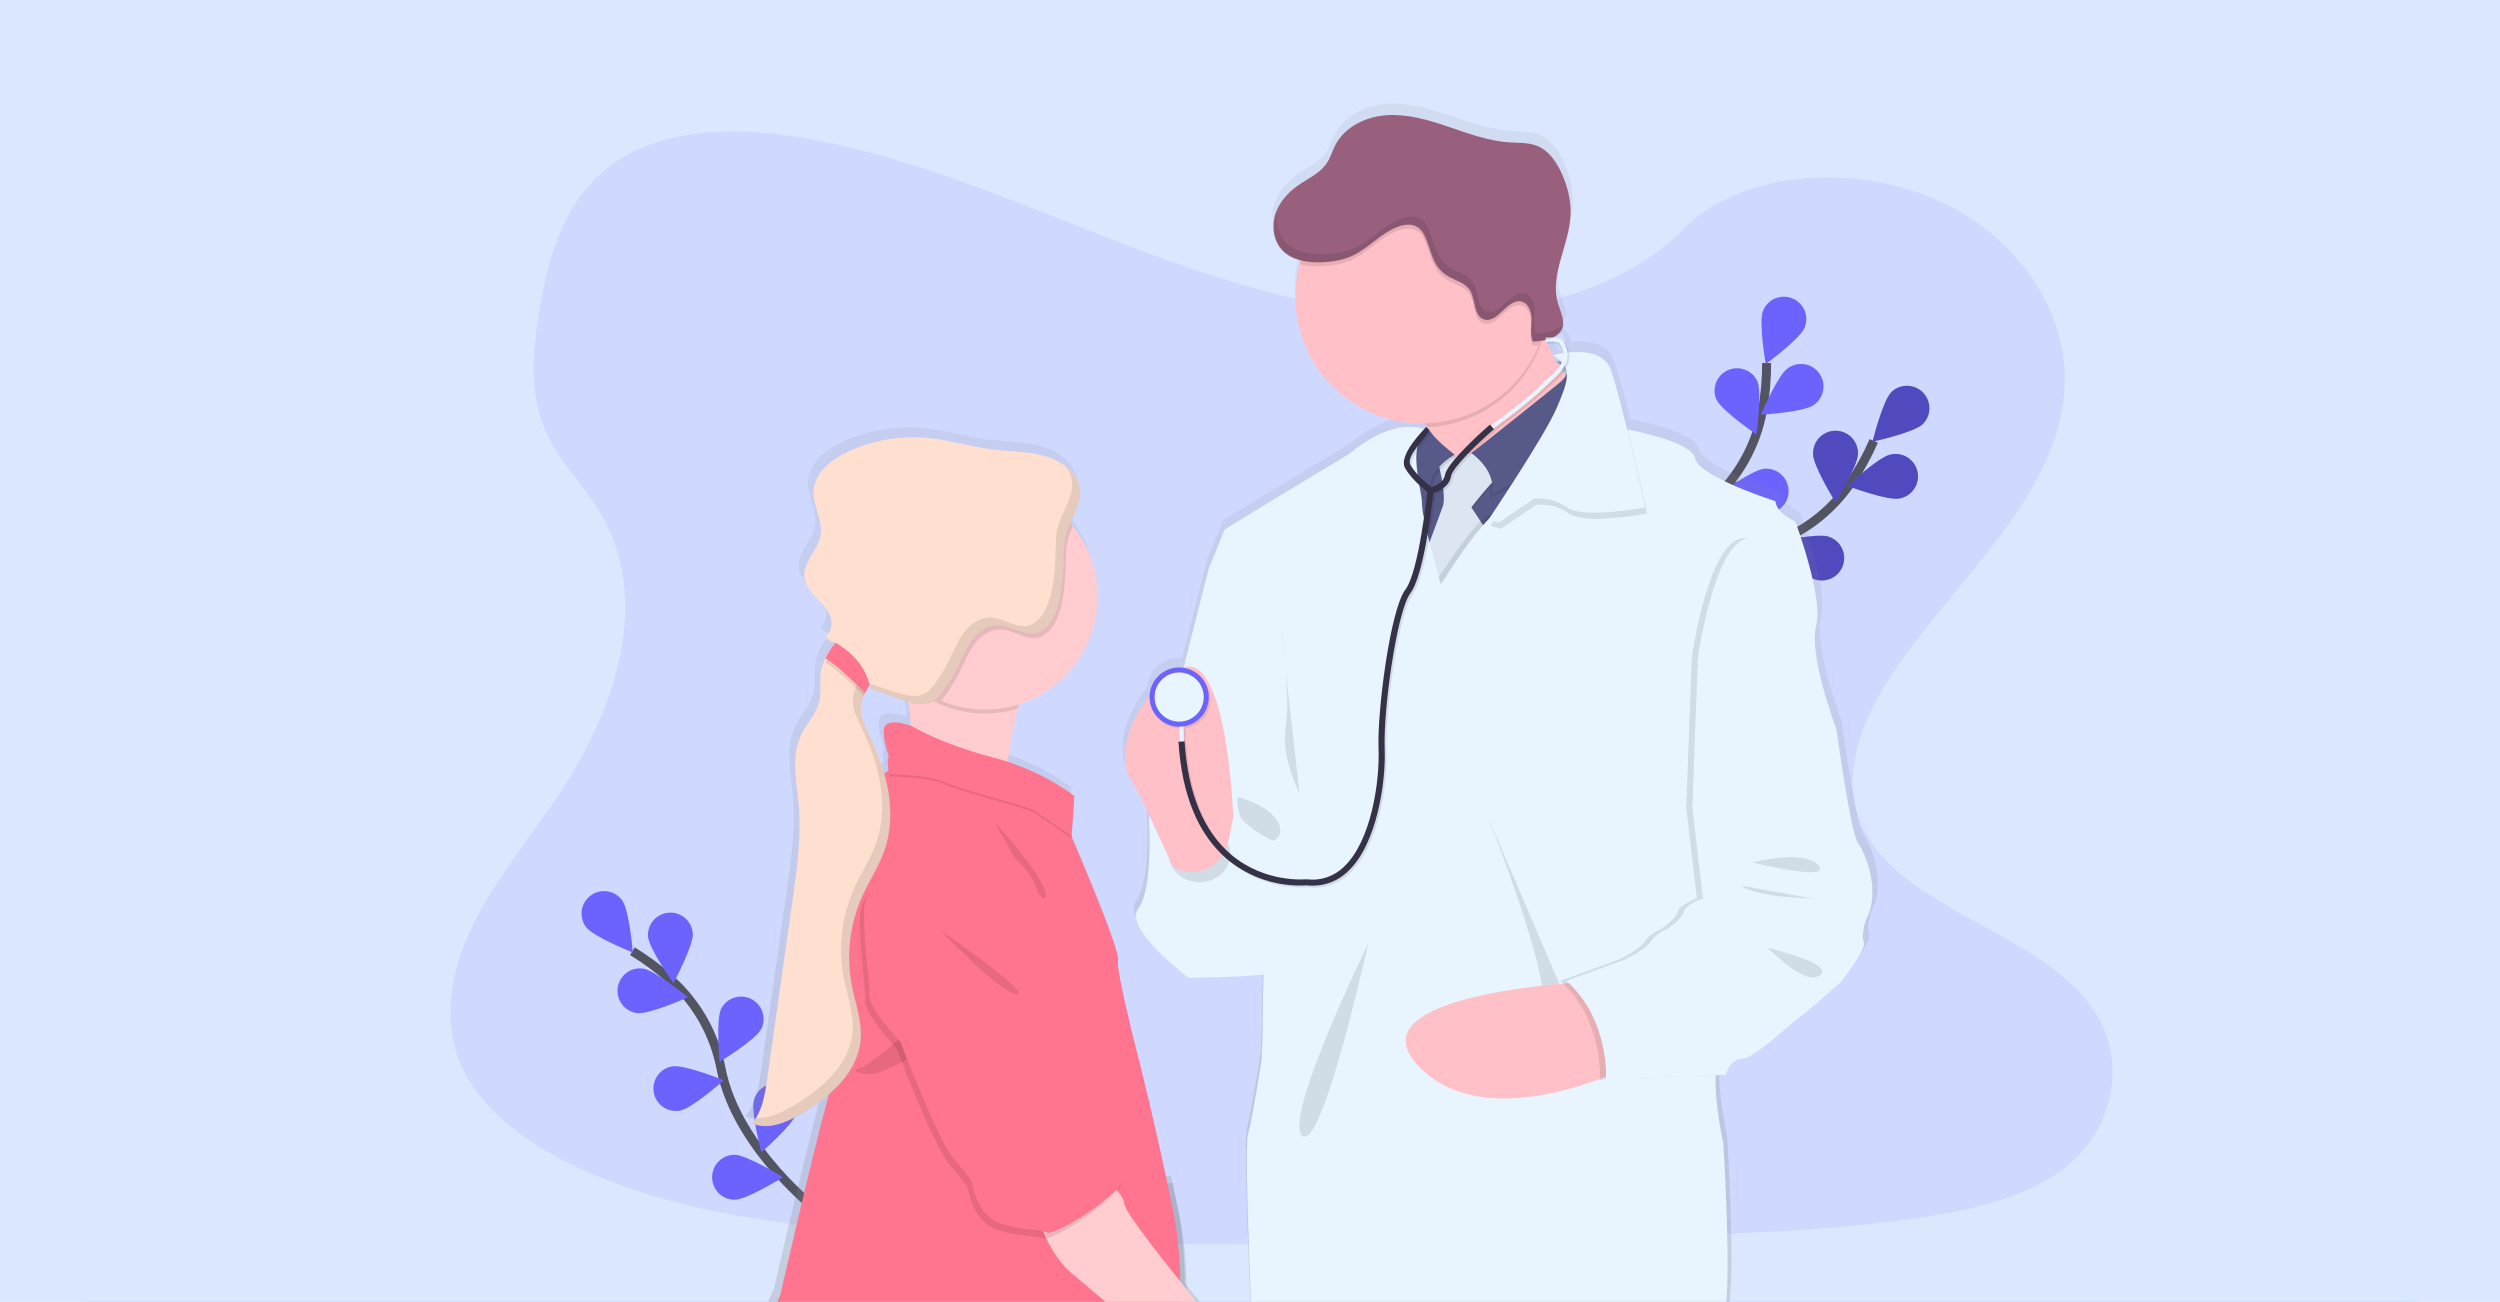 <svg width="555" height="289" viewBox="0 0 555 289" fill="none" xmlns="http://www.w3.org/2000/svg">
<g clip-path="url(#clip0_5_100)">
<path d="M535 0H20C8.954 0 0 8.954 0 20V269C0 280.046 8.954 289 20 289H535C546.046 289 555 280.046 555 269V20C555 8.954 546.046 0 535 0Z" fill="#98BDFF"/>
<path d="M555 0H0V289H555V0Z" fill="#DAE7FF"/>
<g clip-path="url(#clip1_5_100)">
<path opacity="0.1" d="M314.395 69.911C290.739 69.089 268.191 61.449 246.692 53.091C225.194 44.734 203.885 35.473 180.783 31.044C165.93 28.193 148.943 27.792 136.977 35.758C125.46 43.422 121.74 56.653 119.739 68.929C118.234 78.166 117.361 87.886 121.475 96.536C124.339 102.538 129.421 107.585 132.938 113.335C145.168 133.343 136.522 158.017 123.265 177.569C117.048 186.746 109.835 195.477 105.038 205.234C100.241 214.992 98.019 226.17 102.218 236.121C106.38 245.977 116.294 253.393 127.036 258.603C148.854 269.176 174.562 272.201 199.632 273.934C255.125 277.73 310.916 276.085 366.555 274.44C387.147 273.829 407.83 273.213 428.085 270.022C439.334 268.251 450.95 265.444 459.117 258.667C469.482 250.062 472.054 235.495 465.107 224.705C453.454 206.611 421.236 202.114 413.089 182.694C408.608 172.006 413.212 160.097 419.728 150.183C433.701 128.918 457.13 110.26 458.363 85.949C459.212 69.252 447.95 52.534 430.535 44.632C412.284 36.343 386.974 37.39 373.51 51.09C359.645 65.204 335.279 70.635 314.395 69.911Z" fill="#6C63FF"/>
<path d="M182.302 269.414C182.302 269.414 163.616 255.282 160.086 237.307C158.655 229.757 154.815 222.876 149.143 217.694C146.43 215.256 143.499 213.072 140.388 211.168" stroke="#535461" stroke-width="2" stroke-miterlimit="10"/>
<path d="M138.102 199.844C139.739 202.06 140.48 211.45 140.48 211.45C140.48 211.45 131.725 208.001 130.084 205.788C129.296 204.724 128.963 203.391 129.157 202.082C129.352 200.772 130.059 199.594 131.122 198.806C132.185 198.017 133.518 197.684 134.827 197.879C136.136 198.073 137.314 198.78 138.102 199.844Z" fill="#6C63FF"/>
<path d="M153.804 207.212C153.974 209.962 149.5 218.247 149.5 218.247C149.5 218.247 144.02 210.587 143.847 207.838C143.781 206.527 144.234 205.243 145.108 204.264C145.981 203.285 147.206 202.69 148.515 202.608C149.824 202.525 151.114 202.962 152.103 203.824C153.092 204.686 153.702 205.903 153.801 207.212H153.804Z" fill="#6C63FF"/>
<path d="M169.025 228.392C167.788 230.853 159.74 235.747 159.74 235.747C159.74 235.747 158.88 226.367 160.117 223.906C160.725 222.749 161.764 221.877 163.009 221.478C164.254 221.08 165.605 221.185 166.773 221.773C167.94 222.361 168.83 223.384 169.252 224.622C169.673 225.86 169.591 227.214 169.025 228.392Z" fill="#6C63FF"/>
<path d="M176.937 247.003C176.132 249.637 169.028 255.819 169.028 255.819C169.028 255.819 166.592 246.721 167.397 244.084C167.784 242.818 168.658 241.758 169.826 241.137C170.994 240.516 172.361 240.385 173.626 240.772C174.891 241.159 175.951 242.033 176.572 243.202C177.193 244.37 177.324 245.738 176.937 247.003Z" fill="#6C63FF"/>
<path d="M141.4 224.909C144.118 225.276 152.71 221.395 152.71 221.395C152.71 221.395 145.46 215.386 142.729 215.019C141.418 214.843 140.091 215.195 139.039 215.997C137.987 216.8 137.298 217.988 137.121 219.299C136.945 220.611 137.297 221.939 138.1 222.991C138.902 224.043 140.089 224.733 141.4 224.909Z" fill="#6C63FF"/>
<path d="M150.93 246.561C153.648 246.096 160.671 239.825 160.671 239.825C160.671 239.825 151.953 236.264 149.238 236.729C148.588 236.836 147.966 237.07 147.407 237.419C146.848 237.767 146.364 238.223 145.982 238.76C145.6 239.296 145.328 239.903 145.182 240.546C145.036 241.188 145.018 241.853 145.131 242.502C145.243 243.152 145.482 243.772 145.836 244.328C146.189 244.884 146.648 245.365 147.188 245.742C147.728 246.12 148.337 246.386 148.981 246.527C149.624 246.668 150.289 246.679 150.937 246.561H150.93Z" fill="#6C63FF"/>
<path d="M163.076 266.338C165.831 266.338 173.815 261.345 173.815 261.345C173.815 261.345 165.828 256.36 163.072 256.36C161.75 256.36 160.481 256.885 159.546 257.821C158.611 258.757 158.085 260.026 158.085 261.349C158.085 262.672 158.611 263.941 159.546 264.877C160.481 265.812 161.75 266.338 163.072 266.338H163.076Z" fill="#6C63FF"/>
<path d="M363.824 147.189C363.824 147.189 375.341 126.78 392.702 120.901C399.991 118.479 406.3 113.758 410.68 107.446C412.735 104.428 414.508 101.228 415.977 97.885" stroke="#535461" stroke-width="2" stroke-miterlimit="10"/>
<path d="M426.876 94.147C424.899 96.064 415.695 98.048 415.695 98.048C415.695 98.048 417.954 88.906 419.932 86.986C420.886 86.092 422.153 85.609 423.46 85.64C424.767 85.672 426.01 86.215 426.92 87.154C427.83 88.093 428.336 89.352 428.328 90.659C428.319 91.967 427.798 93.22 426.876 94.147Z" fill="#6C63FF"/>
<path d="M421.671 110.674C418.953 111.211 410.164 107.874 410.164 107.874C410.164 107.874 417.027 101.416 419.728 100.89C420.376 100.746 421.047 100.733 421.701 100.852C422.354 100.971 422.977 101.219 423.534 101.582C424.09 101.945 424.568 102.416 424.94 102.966C425.312 103.517 425.571 104.136 425.7 104.788C425.829 105.44 425.827 106.111 425.694 106.762C425.561 107.413 425.299 108.031 424.923 108.579C424.548 109.127 424.067 109.595 423.509 109.955C422.95 110.315 422.325 110.559 421.671 110.674Z" fill="#6C63FF"/>
<path d="M402.727 128.578C400.125 127.678 394.21 120.35 394.21 120.35C394.21 120.35 403.383 118.25 405.992 119.15C406.619 119.358 407.198 119.689 407.696 120.123C408.195 120.557 408.602 121.085 408.894 121.678C409.186 122.27 409.358 122.915 409.399 123.574C409.441 124.234 409.351 124.895 409.134 125.519C408.918 126.143 408.58 126.719 408.14 127.211C407.7 127.704 407.166 128.104 406.57 128.388C405.974 128.673 405.327 128.836 404.668 128.869C404.008 128.902 403.348 128.803 402.727 128.578Z" fill="#6C63FF"/>
<path d="M385.319 138.896C382.601 138.448 375.548 132.211 375.548 132.211C375.548 132.211 384.242 128.588 386.957 129.037C388.263 129.252 389.431 129.977 390.203 131.054C390.975 132.13 391.287 133.469 391.073 134.776C390.858 136.083 390.133 137.251 389.057 138.023C387.981 138.795 386.643 139.108 385.336 138.893L385.319 138.896Z" fill="#6C63FF"/>
<path d="M402.489 100.727C402.486 103.483 407.484 111.48 407.484 111.48C407.484 111.48 412.474 103.493 412.474 100.74C412.492 100.074 412.376 99.412 412.133 98.791C411.89 98.171 411.526 97.606 411.061 97.128C410.596 96.651 410.041 96.272 409.427 96.013C408.814 95.754 408.155 95.621 407.489 95.621C406.823 95.621 406.164 95.754 405.55 96.013C404.937 96.272 404.381 96.651 403.916 97.128C403.452 97.606 403.087 98.171 402.845 98.791C402.602 99.412 402.486 100.074 402.503 100.74L402.489 100.727Z" fill="#6C63FF"/>
<path d="M382.299 113.05C383.121 115.68 390.269 121.815 390.269 121.815C390.269 121.815 392.647 112.7 391.818 110.069C391.388 108.851 390.502 107.846 389.347 107.268C388.192 106.689 386.857 106.582 385.624 106.968C384.391 107.355 383.357 108.204 382.738 109.339C382.118 110.473 381.964 111.804 382.306 113.05H382.299Z" fill="#6C63FF"/>
<path d="M364.337 127.722C364.704 130.441 370.71 137.703 370.71 137.703C370.71 137.703 374.587 129.122 374.22 126.393C374.147 125.732 373.943 125.092 373.619 124.511C373.295 123.929 372.859 123.419 372.335 123.009C371.811 122.599 371.211 122.298 370.569 122.124C369.927 121.95 369.257 121.906 368.598 121.994C367.939 122.083 367.304 122.302 366.731 122.64C366.158 122.978 365.659 123.427 365.262 123.96C364.864 124.494 364.578 125.102 364.419 125.748C364.261 126.394 364.232 127.065 364.337 127.722Z" fill="#6C63FF"/>
<path opacity="0.25" d="M426.876 94.147C424.899 96.064 415.695 98.048 415.695 98.048C415.695 98.048 417.954 88.906 419.932 86.986C420.886 86.092 422.153 85.609 423.46 85.64C424.767 85.672 426.01 86.215 426.92 87.154C427.83 88.093 428.336 89.352 428.328 90.659C428.319 91.967 427.798 93.22 426.876 94.147Z" fill="black"/>
<path opacity="0.25" d="M421.671 110.674C418.953 111.211 410.164 107.874 410.164 107.874C410.164 107.874 417.027 101.416 419.728 100.89C420.376 100.746 421.047 100.733 421.701 100.852C422.354 100.971 422.977 101.219 423.534 101.582C424.09 101.945 424.568 102.416 424.94 102.966C425.312 103.517 425.571 104.136 425.7 104.788C425.829 105.44 425.827 106.111 425.694 106.762C425.561 107.413 425.299 108.031 424.923 108.579C424.548 109.127 424.067 109.595 423.509 109.955C422.95 110.315 422.325 110.559 421.671 110.674Z" fill="black"/>
<path opacity="0.25" d="M402.727 128.578C400.125 127.678 394.21 120.35 394.21 120.35C394.21 120.35 403.383 118.25 405.992 119.15C406.619 119.358 407.198 119.689 407.696 120.123C408.195 120.557 408.602 121.085 408.894 121.678C409.186 122.27 409.358 122.915 409.399 123.574C409.441 124.234 409.351 124.895 409.134 125.519C408.918 126.143 408.58 126.719 408.14 127.211C407.7 127.704 407.166 128.104 406.57 128.388C405.974 128.673 405.327 128.836 404.668 128.869C404.008 128.902 403.348 128.803 402.727 128.578Z" fill="black"/>
<path opacity="0.25" d="M385.319 138.896C382.601 138.448 375.548 132.211 375.548 132.211C375.548 132.211 384.242 128.588 386.957 129.037C388.263 129.252 389.431 129.977 390.203 131.054C390.975 132.13 391.287 133.469 391.073 134.776C390.858 136.083 390.133 137.251 389.057 138.023C387.981 138.795 386.643 139.108 385.336 138.893L385.319 138.896Z" fill="black"/>
<path opacity="0.25" d="M402.489 100.727C402.486 103.483 407.484 111.48 407.484 111.48C407.484 111.48 412.474 103.493 412.474 100.74C412.492 100.074 412.376 99.412 412.133 98.791C411.89 98.171 411.526 97.606 411.061 97.128C410.596 96.651 410.041 96.272 409.427 96.013C408.814 95.754 408.155 95.621 407.489 95.621C406.823 95.621 406.164 95.754 405.55 96.013C404.937 96.272 404.381 96.651 403.916 97.128C403.452 97.606 403.087 98.171 402.845 98.791C402.602 99.412 402.486 100.074 402.503 100.74L402.489 100.727Z" fill="black"/>
<path opacity="0.25" d="M382.299 113.05C383.121 115.68 390.269 121.815 390.269 121.815C390.269 121.815 392.647 112.7 391.818 110.069C391.388 108.851 390.502 107.846 389.347 107.268C388.192 106.689 386.857 106.582 385.624 106.968C384.391 107.355 383.357 108.204 382.738 109.339C382.118 110.473 381.964 111.804 382.306 113.05H382.299Z" fill="black"/>
<path opacity="0.25" d="M364.337 127.722C364.704 130.441 370.71 137.703 370.71 137.703C370.71 137.703 374.587 129.122 374.22 126.393C374.147 125.732 373.943 125.092 373.619 124.511C373.295 123.929 372.859 123.419 372.335 123.009C371.811 122.599 371.211 122.298 370.569 122.124C369.927 121.95 369.257 121.906 368.598 121.994C367.939 122.083 367.304 122.302 366.731 122.64C366.158 122.978 365.659 123.427 365.262 123.96C364.864 124.494 364.578 125.102 364.419 125.748C364.261 126.394 364.232 127.065 364.337 127.722Z" fill="black"/>
<path d="M364.486 146.785C364.486 146.785 366.749 123.456 380.223 111.051C385.906 105.882 389.761 99.008 391.21 91.462C391.87 87.874 392.198 84.234 392.192 80.586" stroke="#535461" stroke-width="2" stroke-miterlimit="10"/>
<path d="M400.638 72.715C399.619 75.271 391.995 80.817 391.995 80.817C391.995 80.817 390.357 71.543 391.387 68.987C391.882 67.76 392.845 66.779 394.063 66.262C395.281 65.745 396.654 65.733 397.881 66.229C399.108 66.725 400.087 67.688 400.604 68.906C401.121 70.124 401.133 71.498 400.638 72.725V72.715Z" fill="#6C63FF"/>
<path d="M402.578 89.953C400.325 91.537 390.925 92.057 390.925 92.057C390.925 92.057 394.587 83.376 396.84 81.793C397.374 81.393 397.983 81.104 398.63 80.944C399.278 80.784 399.951 80.755 400.61 80.86C401.269 80.965 401.901 81.2 402.467 81.554C403.033 81.907 403.523 82.37 403.907 82.916C404.291 83.462 404.561 84.079 404.702 84.731C404.844 85.384 404.852 86.058 404.729 86.714C404.605 87.37 404.35 87.994 403.981 88.55C403.612 89.106 403.134 89.582 402.578 89.95V89.953Z" fill="#6C63FF"/>
<path d="M392.501 114.008C389.756 114.239 381.378 109.93 381.378 109.93C381.378 109.93 388.92 104.288 391.665 104.057C392.984 103.946 394.292 104.364 395.302 105.218C396.313 106.072 396.943 107.293 397.054 108.611C397.164 109.93 396.747 111.239 395.893 112.25C395.04 113.26 393.819 113.891 392.501 114.002V114.008Z" fill="#6C63FF"/>
<path d="M380.777 130.488C378.11 131.168 369.127 128.357 369.127 128.357C369.127 128.357 375.606 121.523 378.273 120.829C379.553 120.497 380.913 120.687 382.053 121.358C383.193 122.029 384.02 123.126 384.352 124.406C384.684 125.687 384.494 127.048 383.824 128.188C383.153 129.329 382.057 130.156 380.777 130.488Z" fill="#6C63FF"/>
<path d="M381.015 88.634C382.129 91.153 389.923 96.451 389.923 96.451C389.923 96.451 391.248 87.125 390.133 84.607C389.578 83.429 388.584 82.514 387.364 82.059C386.144 81.604 384.794 81.645 383.603 82.172C382.413 82.699 381.475 83.671 380.992 84.881C380.508 86.09 380.516 87.441 381.015 88.644V88.634Z" fill="#6C63FF"/>
<path d="M367.547 108.081C369.365 110.151 378.382 112.863 378.382 112.863C378.382 112.863 376.86 103.568 375.042 101.498C374.613 100.995 374.088 100.583 373.499 100.284C372.909 99.986 372.266 99.808 371.607 99.761C370.947 99.713 370.285 99.797 369.659 100.008C369.033 100.219 368.454 100.552 367.958 100.988C367.461 101.424 367.056 101.955 366.767 102.549C366.477 103.143 366.308 103.789 366.27 104.449C366.231 105.109 366.325 105.77 366.544 106.393C366.763 107.017 367.104 107.591 367.547 108.081Z" fill="#6C63FF"/>
<path d="M357.053 128.786C358.493 131.131 366.922 135.328 366.922 135.328C366.922 135.328 366.994 125.91 365.563 123.562C364.851 122.478 363.745 121.713 362.479 121.431C361.213 121.149 359.887 121.371 358.783 122.051C357.678 122.73 356.881 123.813 356.561 125.071C356.242 126.328 356.424 127.661 357.07 128.786H357.053Z" fill="#6C63FF"/>
<path d="M347.16 55.426C347.724 53.356 348.403 51.276 348.879 49.18C348.308 51.276 347.625 53.363 347.16 55.426Z" fill="url(#paint0_linear_5_100)"/>
<path d="M344.632 75.363C344.584 75.281 344.551 75.199 344.513 75.125C344.513 75.091 344.479 75.064 344.466 75.029C344.392 75.064 344.316 75.095 344.238 75.121C344.088 75.179 343.936 75.233 343.779 75.278C343.623 75.322 343.558 75.346 343.44 75.373C343.341 75.407 343.24 75.433 343.137 75.451L343.164 75.512C343.29 75.485 343.412 75.461 343.538 75.427L343.572 75.849C343.715 75.849 343.847 75.828 343.976 75.828C344.037 75.825 344.099 75.825 344.16 75.828C344.425 75.828 344.656 75.828 344.839 75.828C344.768 75.675 344.693 75.516 344.632 75.363ZM413.599 185.182C412.002 183.031 408.815 159.941 408.815 159.941C408.815 159.941 402.547 143.522 404.256 136.969C405.965 130.417 399.588 113.651 399.588 113.651C399.588 113.651 395.375 111.82 395.148 109.101C395.148 109.101 377.947 103.663 377.142 99.585C376.489 96.24 365.822 93.841 361.989 93.083C360.821 88.366 359.645 83.965 358.779 81.562C358.544 80.814 358.324 80.168 358.12 79.658C356.655 75.92 352.13 75.58 348.848 75.879C348.706 75.242 348.442 74.638 348.07 74.102C348.016 73.917 347.908 73.753 347.761 73.629C347.691 73.569 347.616 73.515 347.537 73.466C347.477 73.356 347.399 73.257 347.306 73.174C347.213 73.09 347.11 73.017 347 72.956C346.921 72.914 346.839 72.876 346.755 72.844C346.559 72.769 346.355 72.713 346.147 72.678C345.905 72.628 345.66 72.596 345.413 72.582C346.013 72.32 346.548 71.929 346.98 71.437C347.273 71.092 347.492 70.689 347.622 70.254C347.729 69.893 347.778 69.517 347.764 69.14C347.676 69.295 347.574 69.442 347.459 69.578C347.601 68.073 346.806 66.543 346.351 65.044C345.8 63.093 345.697 61.042 346.052 59.046C346.507 56.035 347.635 52.989 348.4 49.924C348.402 49.907 348.402 49.89 348.4 49.873C348.801 48.35 349.049 46.792 349.14 45.22C349.273 42.049 348.461 38.885 347.156 35.996C345.998 33.437 344.289 30.919 341.673 29.879C339.73 29.094 337.552 29.22 335.459 29.09C330.764 28.798 326.286 27.146 321.822 25.644C317.358 24.142 312.765 22.776 308.066 23.037C303.367 23.299 298.533 25.566 296.389 29.726C295.71 31.024 295.319 32.469 294.507 33.689C292.985 35.989 290.26 37.142 287.987 38.729C285.715 40.316 283.714 42.569 282.891 45.258C282.442 46.706 282.379 48.246 282.708 49.727C282.782 50.061 282.877 50.39 282.993 50.712C283.316 51.61 283.819 52.433 284.471 53.129C284.963 53.643 285.529 54.082 286.149 54.431C286.929 54.863 287.763 55.187 288.63 55.396C288.599 55.498 288.568 55.606 288.534 55.712C288.48 55.885 288.433 56.052 288.382 56.239C288.269 56.657 288.164 57.081 288.076 57.51C288.072 57.54 288.072 57.571 288.076 57.601C287.659 59.535 287.449 61.507 287.451 63.484C287.45 64.42 287.498 65.354 287.593 66.285C288.952 80.076 300.334 90.956 314.395 91.662C314.878 91.686 315.364 91.7 315.856 91.7C316.08 91.7 316.301 91.7 316.536 91.7C316.757 91.992 316.974 92.291 317.181 92.583C317.388 92.876 317.579 93.175 317.759 93.467L317.266 92.957L316.773 92.505C316.64 92.689 316.491 92.86 316.328 93.018C316.007 92.905 315.679 92.812 315.347 92.74C313.937 92.427 311.79 92.311 308.963 93.165C306.364 93.943 303.187 95.544 299.471 98.585L281.359 109.461L271.561 115.422L268.031 124.055C268.031 124.055 265.378 134.312 262.426 146.064C262.31 146.098 262.198 146.132 262.086 146.173C261.847 146.146 261.606 146.132 261.366 146.132C259.653 146.128 258.005 146.788 256.768 147.974C255.532 149.16 254.802 150.779 254.734 152.491C248.863 159.628 248.53 166.765 249.91 170.041C250.034 170.348 250.192 170.641 250.378 170.915C251.282 172.22 252.971 175.585 254.683 179.17C254.639 179.466 254.612 179.714 254.598 179.901C254.595 179.962 254.595 180.023 254.598 180.084C254.598 180.084 255.617 195.483 252.22 199.898C251.476 200.86 251.588 202.124 252.22 203.525C254.496 208.561 263.496 215.287 263.496 215.287C263.496 215.287 274.289 215.23 280.303 214.574C280.286 215.179 280.272 215.78 280.258 216.368C280.123 222.309 280.123 227.288 280.123 227.288L279.898 233.517C279.898 233.517 277.86 246.646 276.841 250.266C276.199 252.536 276.939 273.557 277.585 289.01H383.93C385.18 279.868 383.417 252.091 383.417 252.091C383.417 252.091 381.742 244.91 381.681 238.649C381.677 238.643 381.675 238.635 381.675 238.627C381.675 238.62 381.677 238.612 381.681 238.605C381.681 238.058 381.681 237.524 381.701 237.001L382.472 236.974L383.858 236.926H383.984C383.984 236.926 384.018 236.797 384.096 236.586C384.279 236.062 384.53 235.562 384.84 235.101C385.431 234.228 386.355 233.371 387.745 233.314C388.513 233.283 389.702 232.661 391.044 231.743C391.053 231.745 391.062 231.745 391.071 231.743C394.682 229.3 399.456 224.79 400.614 224.049C402.208 223.029 409.838 216.232 409.838 216.232C409.838 216.232 410.976 214.791 412.189 213.054L412.233 212.993C413.742 210.818 415.345 208.218 414.951 207.399C414.272 205.931 415.406 202.42 415.406 202.42C418.95 195.932 415.196 187.334 413.599 185.182ZM347.904 80.647C347.936 80.749 347.957 80.854 347.965 80.96C347.88 80.848 347.795 80.729 347.71 80.62L347.629 80.511L347.571 80.43L347.7 80.253C347.7 80.253 347.7 80.253 347.7 80.277C347.79 80.387 347.859 80.513 347.904 80.647ZM346.762 77.636C346.392 77.711 346.1 77.779 345.909 77.83C345.668 77.402 345.437 76.974 345.23 76.538C345.775 76.855 346.288 77.222 346.762 77.636ZM346.123 78.173C346.123 78.166 346.123 78.16 346.123 78.153L346.151 78.173C346.29 78.265 346.426 78.353 346.552 78.445C346.664 78.527 346.766 78.605 346.868 78.686C346.8 78.805 346.725 78.928 346.65 79.026C346.531 78.839 346.419 78.659 346.31 78.472C346.242 78.397 346.181 78.296 346.123 78.173ZM344.085 73.979C344.741 73.915 345.403 73.915 346.059 73.979C346.151 73.979 346.232 73.996 346.314 74.01C346.498 74.038 346.679 74.085 346.854 74.149C347.255 74.711 347.503 75.369 347.571 76.056L347.387 76.083L347.207 76.117C346.868 76.175 346.528 76.233 346.263 76.287L345.923 76.358C345.471 76.457 345.21 76.532 345.199 76.535C345.155 76.443 345.111 76.358 345.064 76.27C344.989 76.124 344.911 75.974 344.843 75.828C344.775 75.682 344.686 75.516 344.615 75.363C344.567 75.281 344.534 75.199 344.496 75.125C344.496 75.091 344.462 75.064 344.449 75.029C344.429 74.993 344.412 74.956 344.398 74.917C344.19 74.496 344 74.075 343.817 73.66C343.796 73.619 343.779 73.575 343.762 73.534L344.021 73.517V73.606L344.085 73.979ZM263.027 284.81C263 279.749 262.633 274.274 261.614 269.135C261.179 266.95 260.73 264.764 260.275 262.617C260.159 262.08 260.047 261.549 259.935 261.019L258.889 261.158H258.794C255.94 247.697 252.957 235.835 252.957 235.835C252.957 235.835 247.032 213.204 247.718 211.399C247.807 211.165 247.694 210.533 247.443 209.605C246.009 204.459 240.023 190.28 237.93 185.434C237.93 185.413 237.913 185.39 237.907 185.373C237.567 184.56 237.322 184.013 237.248 183.853L237.74 176.621L237.767 176.186L237.832 175.262L237.805 175.238L237.832 174.81C237.832 174.81 232.661 170.568 223.903 167.506C223.563 167.384 223.203 167.265 222.846 167.149C223.284 164.223 223.865 160.92 224.623 157.701C224.694 157.378 224.772 157.065 224.854 156.749C224.925 156.433 225.007 156.127 225.088 155.818C225.217 155.315 225.357 154.819 225.499 154.33C225.972 154.18 226.437 154.014 226.896 153.837L227.072 153.769C232.723 151.569 237.385 147.397 240.196 142.023C243.006 136.649 243.776 130.438 242.361 124.541C241.554 121.196 240.064 118.054 237.985 115.313C237.828 115.103 237.662 114.892 237.496 114.685C237.329 114.477 237.129 114.246 236.942 114.036C237.924 111.803 239.082 109.678 239.177 107.507C239.194 107.232 239.194 106.956 239.177 106.681V106.647C239.052 105.25 238.433 103.836 236.993 102.351C234.89 100.173 231.897 99.068 228.904 98.538C225.91 98.008 222.86 97.994 219.85 97.637C214.859 97.039 209.997 95.499 205.006 95.027C198.859 94.457 192.67 95.512 187.058 98.086C183.345 99.785 179.584 102.755 179.36 106.83C179.176 110.198 181.52 113.427 180.929 116.754C180.341 120.024 177.012 122.597 177.304 125.903C177.416 127.195 178.079 128.351 178.908 129.38C179.193 129.72 179.495 130.06 179.808 130.4C181.017 131.681 182.349 132.911 183.025 134.526C183.052 134.594 183.08 134.662 183.103 134.73C183.678 136.324 183.419 138.339 181.999 139.253C182.007 139.259 182.013 139.268 182.016 139.277C182.037 139.304 182.057 139.325 182.074 139.352C182.076 139.346 182.076 139.34 182.074 139.335C182.578 139.932 183.256 140.355 184.014 140.545L184.303 140.633C184.068 140.888 183.847 141.153 183.623 141.432L183.477 141.626C183.103 142.129 182.762 142.657 182.458 143.206C182.285 143.512 182.118 143.818 181.979 144.124C181.513 145.056 181.176 146.047 180.977 147.07C180.613 149.32 181.126 151.665 180.576 153.867C179.896 156.586 177.746 158.673 176.533 161.198C174.236 165.956 175.537 171.54 176 176.794C176.628 183.932 175.609 191.099 174.593 198.189C174.054 201.959 173.515 205.733 172.976 209.51C171.617 218.99 170.258 228.469 168.899 237.949C168.403 241.423 167.815 245.086 165.502 247.768H165.525C165.525 247.768 165.525 247.788 165.502 247.795C166.196 248.099 166.935 248.289 167.689 248.359C170.71 248.662 173.91 247.2 176.628 245.603C178.78 244.359 180.819 242.927 182.72 241.324C182.441 242.344 182.142 243.455 181.823 244.651C181.824 244.663 181.824 244.674 181.823 244.685C177.987 259.299 171.817 286.091 171.817 286.091C171.817 286.091 171.257 287.257 170.53 288.993H266.336C265.215 287.634 264.172 286.332 263.356 285.282L263.027 284.81ZM192.09 149.68C192.113 149.639 192.13 149.602 192.154 149.565C192.154 149.673 192.154 149.779 192.154 149.881C192.154 149.983 192.154 150.075 192.154 150.17C192.154 150.265 192.154 150.255 192.154 150.302C192.154 150.442 192.123 150.581 192.1 150.72C192.1 150.72 192.1 150.737 192.1 150.751L192.439 150.877L192.834 151.04C195.162 151.96 197.52 152.792 199.907 153.538C200.152 153.616 200.4 153.691 200.648 153.762L200.698 154.183C200.76 154.615 200.817 155.053 200.872 155.492C200.872 155.492 200.872 155.512 200.872 155.526C201.025 156.739 201.174 157.949 201.307 159.132C201.307 159.132 195.069 156.753 195.147 160.366C195.144 160.43 195.144 160.495 195.147 160.559C195.14 160.645 195.14 160.732 195.147 160.818C195.205 163.632 196.085 165.3 196.261 166.157C196.251 166.192 196.232 166.225 196.207 166.252C196.056 166.58 196.004 166.945 196.058 167.302C196.052 167.91 196.099 168.517 196.2 169.117C196.017 169.229 195.837 169.341 195.657 169.457C195.521 169.542 195.392 169.637 195.259 169.732C194.426 166.84 193.335 164.028 192.001 161.331C191.067 159.407 190.017 157.402 190.027 155.291C190.027 155.155 190.027 155.016 190.044 154.877C190.082 154.265 190.199 153.661 190.391 153.079C190.469 152.858 190.554 152.64 190.649 152.426C190.871 151.918 191.119 151.421 191.393 150.938C191.57 150.618 191.757 150.302 191.937 149.983C191.994 149.888 192.049 149.789 192.103 149.694L192.09 149.68ZM344.632 75.363C344.584 75.281 344.551 75.199 344.513 75.125C344.513 75.091 344.479 75.064 344.466 75.029C344.392 75.064 344.316 75.095 344.238 75.121C344.088 75.179 343.936 75.233 343.779 75.278C343.623 75.322 343.558 75.346 343.44 75.373L343.137 75.451L343.164 75.512C343.29 75.485 343.412 75.461 343.538 75.427L343.572 75.849C343.715 75.849 343.847 75.828 343.976 75.828H344.16C344.425 75.828 344.656 75.828 344.839 75.828C344.768 75.675 344.693 75.516 344.632 75.363Z" fill="url(#paint1_linear_5_100)"/>
<path d="M270.399 125.282L268.361 126.182C268.361 126.182 255.074 177.821 255.074 181.994C255.074 186.168 283.248 209.391 283.248 209.391L287.644 179.707C287.644 179.707 281.332 111.636 270.399 125.282Z" fill="#E8F5FF"/>
<path d="M332.201 108.856L320.429 102.711C319.77 99.899 318.6 97.233 316.977 94.844C315.255 92.356 312.965 89.912 310.111 88.638C302.899 85.402 340.62 68.419 340.62 68.419C341.214 70.459 341.914 72.467 342.716 74.435C344.659 79.234 347.883 85.439 352.038 87.207C359.101 90.215 332.201 108.856 332.201 108.856Z" fill="#FFC1C7"/>
<path opacity="0.1" d="M342.716 74.435C341.104 80.105 337.752 85.126 333.134 88.788C328.516 92.45 322.864 94.568 316.977 94.844C315.255 92.356 312.965 89.912 310.111 88.638C302.899 85.402 340.62 68.419 340.62 68.419C341.214 70.459 341.914 72.467 342.716 74.435Z" fill="black"/>
<path d="M343.776 65.86C343.777 71.421 342.13 76.858 339.042 81.483C335.954 86.108 331.565 89.713 326.429 91.842C321.293 93.971 315.642 94.528 310.189 93.444C304.736 92.359 299.727 89.682 295.796 85.75C291.865 81.817 289.188 76.807 288.103 71.353C287.018 65.898 287.575 60.244 289.703 55.106C291.83 49.968 295.433 45.577 300.056 42.487C304.679 39.398 310.113 37.749 315.673 37.75C319.368 37.733 323.03 38.448 326.447 39.855C329.864 41.261 332.969 43.331 335.582 45.945C338.195 48.559 340.264 51.664 341.67 55.082C343.077 58.501 343.793 62.164 343.776 65.86Z" fill="#FFC1C7"/>
<path d="M347.832 105.247L340.168 123.137L333.407 135.012H311.766L305.453 118.777L308.012 101.94H324.54L335.211 101.338L338.816 100.135L341.139 101.454L347.832 105.247Z" fill="#575A89"/>
<path opacity="0.1" d="M345.193 81.398C345.193 81.398 349.973 82.418 345.692 85.929C341.411 89.44 326.643 100.604 326.643 100.604C326.643 100.604 331.831 105.226 330.757 110.64L347.944 101.056L351.002 85.722C351.002 85.722 351.345 81.113 345.193 81.398Z" fill="black"/>
<path opacity="0.1" d="M330.023 100.604L319.09 102.409C319.09 102.409 321.346 110.752 320.218 113.121C320.184 113.195 320.156 113.271 320.133 113.349L315.673 125.411L319.016 134.883L330.587 119.096L326.643 113.121C326.643 113.121 330.811 107.595 333.292 105.678C335.772 103.761 330.023 100.604 330.023 100.604Z" fill="black"/>
<path d="M330.023 100.139L319.09 101.94C319.09 101.94 321.346 110.283 320.218 112.652C320.184 112.726 320.156 112.802 320.133 112.88L315.673 124.942L319.016 134.414L330.587 118.617L326.643 112.642C326.643 112.642 330.811 107.116 333.292 105.199C335.772 103.282 330.023 100.139 330.023 100.139Z" fill="#DCE6F2"/>
<path d="M345.651 80.498C345.651 80.498 350.431 81.517 346.147 85.028C341.863 88.539 326.643 100.604 326.643 100.604C326.643 100.604 332.279 104.326 331.209 109.736L348.396 100.156L351.454 84.821C351.454 84.821 351.794 80.212 345.651 80.498Z" fill="#575A89"/>
<path opacity="0.1" d="M317.728 95.907C317.728 95.907 318.771 97.858 323.375 101.376C323.375 101.376 315.71 105.454 318.642 111.187L306.918 108.129L305.114 102.49L317.728 95.907Z" fill="black"/>
<path d="M317.276 95.459C317.276 95.459 318.319 97.409 322.923 100.927C322.923 100.927 315.258 104.985 318.19 110.735L306.469 107.677L304.665 102.042L317.276 95.459Z" fill="#575A89"/>
<path opacity="0.1" d="M347.832 105.247L340.168 123.137L333.421 135.012H311.766L305.453 118.777L308.008 101.94H312.605C312.53 105.869 313.964 110.484 313.872 112.2C313.716 115.021 318.078 130.24 318.078 130.24C318.078 130.24 327.207 115.47 330.811 114.154C333.077 113.329 337.878 106.457 341.136 101.454L347.832 105.247Z" fill="black"/>
<path d="M378.025 199.392L377.247 200.371C377.247 200.371 382.883 228.671 381.324 235.098C381.059 236.256 380.907 237.438 380.872 238.626V238.677C380.597 245.216 382.571 253.702 382.571 253.702C382.571 253.702 384.147 278.716 383.25 289.003H277.721C277.102 273.791 276.436 254.083 277.041 251.897C278.06 248.291 280.099 235.21 280.099 235.21L280.323 229.011C280.323 229.011 280.323 223.019 280.506 216.344C280.585 213.343 280.7 210.193 280.867 207.399C281.081 203.885 281.38 200.925 281.791 199.47C282.044 198.368 282.189 197.243 282.225 196.112C282.225 196.007 282.225 195.898 282.246 195.789C282.246 195.45 282.28 195.082 282.293 194.705C282.293 194.6 282.293 194.495 282.293 194.365C282.358 192.177 282.334 189.58 282.263 186.888C282.263 186.742 282.263 186.593 282.263 186.443C282.205 184.424 282.12 182.365 282.025 180.407C281.729 174.29 281.346 169.117 281.346 169.117L268.385 126.158L271.877 117.553L281.57 111.612L299.491 100.788C308.232 93.6 313.988 94.463 316.182 95.251C316.395 95.324 316.604 95.409 316.807 95.506C316.875 95.54 316.93 95.567 316.981 95.598C317.05 95.631 317.118 95.67 317.181 95.713C316.58 96.003 316.058 96.433 315.659 96.968C315.21 97.576 314.889 98.27 314.718 99.007C314.603 99.463 314.523 99.928 314.477 100.397C314.433 100.89 314.416 101.399 314.416 101.913C314.44 103.038 314.536 104.161 314.704 105.274C314.704 105.294 314.704 105.321 314.704 105.349C314.817 106.144 314.956 106.922 315.092 107.653C315.09 107.665 315.09 107.678 315.092 107.69C315.248 108.543 315.404 109.332 315.51 110.012C315.53 110.134 315.547 110.246 315.564 110.351C315.639 110.801 315.674 111.255 315.669 111.711C315.708 112.81 315.856 113.903 316.111 114.974C316.199 115.422 316.301 115.901 316.413 116.401C316.566 117.081 316.733 117.822 316.913 118.576C317.011 118.991 317.117 119.419 317.225 119.844C317.266 120.014 317.31 120.184 317.351 120.357L317.419 120.625C318.143 123.504 318.927 126.369 319.41 128.102C319.695 129.122 319.875 129.751 319.875 129.751C319.875 129.751 324.992 121.475 329.075 116.765C329.137 116.697 329.191 116.632 329.249 116.571C329.653 116.105 330.05 115.68 330.431 115.307C331.263 114.477 332.011 113.886 332.612 113.668C332.74 113.621 332.864 113.563 332.982 113.495C334.654 112.547 337.351 109.104 339.876 105.498C340.124 105.158 340.365 104.788 340.609 104.438C341.17 103.629 341.714 102.817 342.227 102.038C342.621 101.444 342.998 100.866 343.355 100.315C345.053 97.671 346.249 95.7 346.249 95.7L348.607 95.595L349.018 95.574H349.293L359.998 95.078C359.998 95.078 360.46 95.156 361.221 95.309C361.262 95.309 361.303 95.309 361.347 95.336C365.145 96.091 375.698 98.48 376.343 101.794C377.131 105.852 394.152 111.266 394.152 111.266C394.376 113.985 398.545 115.776 398.545 115.776C398.545 115.776 404.857 132.463 403.169 139.002C401.501 145.459 407.511 161.433 407.67 161.881L406.519 163.336L378.025 199.392Z" fill="#E8F5FF"/>
<path opacity="0.1" d="M345.189 80.212C345.189 80.212 355.609 77.256 357.977 83.343C360.345 89.43 365.641 114.012 365.641 114.012C365.641 114.012 351.889 116.605 348.284 114.012C346.17 112.473 343.553 111.788 340.956 112.095L333.179 117.393L330.883 116.714C330.883 116.714 343.324 98.212 346.028 91.924C348.733 85.637 349.647 82.826 345.189 80.212Z" fill="black"/>
<path d="M344.737 78.853C344.737 78.853 355.164 75.896 357.542 81.983C359.92 88.07 365.207 112.652 365.207 112.652C365.207 112.652 351.457 115.245 347.849 112.652C345.736 111.113 343.12 110.429 340.525 110.735L332.741 116.034L330.445 115.354C330.445 115.354 342.886 96.852 345.59 90.565C348.294 84.277 349.195 81.473 344.737 78.853Z" fill="#E8F5FF"/>
<path opacity="0.1" d="M274.795 176.92C274.795 176.92 282.572 178.837 284.04 183.235C285.507 187.633 278.291 187.745 278.291 187.745C278.291 187.745 273.895 179.965 274.795 176.92Z" fill="black"/>
<path opacity="0.1" d="M303.761 209.391C303.761 209.391 284.716 248.403 289.112 252.125C293.508 255.846 303.761 209.391 303.761 209.391Z" fill="black"/>
<path opacity="0.1" d="M330.023 180.642C330.023 180.642 345.24 218.536 342.196 224.389C339.152 230.241 348.733 224.389 348.733 224.389L330.023 180.642Z" fill="black"/>
<path d="M351.213 218.074C351.213 218.074 299.817 220.555 314.81 236.566C329.802 252.577 360.569 237.246 360.569 237.246L351.213 218.074Z" fill="#FFC1C7"/>
<path opacity="0.1" d="M343.776 65.86C343.78 69.548 343.057 73.2 341.646 76.606C341.173 76.661 340.701 76.695 340.246 76.715C339.566 75.223 339.93 73.5 339.944 71.859C339.957 70.217 339.352 68.287 337.773 67.845C334.623 66.958 332.449 72.848 329.344 71.784C326.966 70.975 327.587 67.366 326.218 65.282C325.134 63.634 322.963 63.168 321.275 62.135C317.684 59.929 317.793 56.402 316.125 53.064C314.378 49.567 310.689 50.6 307.485 52.663C305.052 54.233 302.953 56.337 300.35 57.588C298.098 58.675 295.567 59.07 293.07 59.127C291.533 59.187 289.995 59.024 288.504 58.645C290.257 52.049 294.349 46.317 300.016 42.517C305.683 38.717 312.538 37.109 319.303 37.992C326.068 38.875 332.281 42.19 336.783 47.317C341.285 52.445 343.769 59.035 343.772 65.86H343.776Z" fill="black"/>
<path d="M307.495 51.763C305.059 53.333 302.963 55.433 300.361 56.691C298.108 57.775 295.577 58.169 293.08 58.227C290.022 58.295 286.73 57.758 284.641 55.549C282.721 53.509 282.263 50.373 283.075 47.698C283.887 45.023 285.833 42.804 288.12 41.196C290.406 39.589 293.06 38.477 294.575 36.176C295.377 34.96 295.764 33.526 296.43 32.231C298.56 28.088 303.35 25.845 307.981 25.566C312.612 25.287 317.202 26.667 321.611 28.163C326.021 29.658 330.465 31.303 335.119 31.612C337.192 31.741 339.346 31.612 341.269 32.397C343.854 33.447 345.549 35.959 346.704 38.515C347.999 41.397 348.804 44.544 348.668 47.691C348.383 54.41 343.946 61.003 345.896 67.44C346.412 69.157 347.38 70.917 346.864 72.633C346.11 75.138 342.879 75.709 340.266 75.828C339.587 74.336 339.95 72.61 339.964 70.972C339.978 69.333 339.373 67.4 337.796 66.958C334.644 66.078 332.469 71.957 329.371 70.897C327.01 70.085 327.621 66.479 326.249 64.395C325.165 62.743 322.991 62.281 321.306 61.248C317.715 59.042 317.823 55.515 316.155 52.177C314.395 48.663 310.702 49.696 307.495 51.763Z" fill="#99607E"/>
<path d="M257.659 181.09L255.067 181.994C255.067 181.994 256.086 197.329 252.689 201.727C249.291 206.125 263.846 217.058 263.846 217.058C263.846 217.058 283.795 216.946 284.359 215.359C284.923 213.772 283.34 186.946 283.34 186.946C283.34 186.946 272.631 182.773 273.532 176.122C273.532 176.122 270.263 191.793 265.419 191.116C260.574 190.44 255.074 186.392 257.659 181.09Z" fill="#E8F5FF"/>
<path opacity="0.1" d="M266.305 195.861C270.082 195.861 273.144 193.059 273.144 189.604C273.144 186.148 270.082 183.347 266.305 183.347C262.528 183.347 259.466 186.148 259.466 189.604C259.466 193.059 262.528 195.861 266.305 195.861Z" fill="black"/>
<path d="M273.783 181.542C273.783 181.542 272.424 140.052 260.594 149.296C248.765 158.54 248.649 169.596 250.902 172.862C253.154 176.128 260.377 192.479 260.377 192.479C261.507 193.134 262.775 193.512 264.079 193.582C265.383 193.652 266.685 193.412 267.879 192.881C269.072 192.351 270.123 191.545 270.945 190.53C271.767 189.515 272.336 188.319 272.607 187.041L273.783 181.542Z" fill="#FFC1C7"/>
<path opacity="0.1" d="M347.578 76.447C347.522 76.264 347.416 76.102 347.272 75.978C346.687 75.444 345.43 75.257 343.535 75.42L343.613 76.318C346.14 76.1 346.64 76.603 346.704 76.688V76.773L346.783 76.885C347.098 77.309 347.321 77.794 347.438 78.309C347.555 78.824 347.563 79.358 347.462 79.876C346.908 82.646 343.507 84.852 343.473 84.875L343.392 84.923L343.341 85.001C341.873 87.18 333.574 93.328 331.403 94.918L331.212 94.701C330.241 95.544 321.7 103.024 321.238 105.889C320.939 107.687 318.914 108.384 318.18 108.577C317.405 107.989 314.891 105.988 313.583 103.744C312.357 101.634 317.293 97.515 317.728 95.907L317.049 95.21C316.977 95.469 310.638 101.396 312.401 104.424C313.814 106.854 316.396 108.934 317.3 109.621C317.011 112.244 315.214 127.65 312.452 131.3C309.021 135.838 306.136 158.704 306.456 166.687C306.738 173.78 304.886 187.177 298.703 192.931C297.632 193.971 296.341 194.755 294.925 195.226C293.509 195.697 292.005 195.842 290.525 195.65H290.451H290.376C290.287 195.65 281.318 196.568 273.783 190.212C267.617 185.023 264.124 176.553 263.397 165.032H263.248L263.187 161.677C264.858 161.416 266.364 160.517 267.387 159.169C268.41 157.821 268.871 156.128 268.673 154.447C268.475 152.766 267.633 151.227 266.324 150.154C265.016 149.081 263.342 148.557 261.656 148.692C259.969 148.827 258.4 149.611 257.279 150.879C256.158 152.147 255.572 153.8 255.644 155.492C255.716 157.183 256.44 158.78 257.665 159.948C258.89 161.116 260.519 161.764 262.211 161.756H262.286L262.347 165.09L262.048 165.11C262.796 177.005 266.465 185.804 272.92 191.239C277.826 195.306 284.093 197.357 290.454 196.979C290.905 197.028 291.359 197.053 291.813 197.054C294.728 197.069 297.534 195.94 299.627 193.91C306.14 187.843 308.12 173.953 307.811 166.619C307.471 158.16 310.498 136.116 313.536 132.103C316.512 128.164 318.316 112.815 318.632 109.842C319.709 109.539 322.145 108.584 322.559 106.103C322.858 104.309 328.562 98.779 332.072 95.717L331.967 95.595C333.855 94.215 339.73 89.865 342.641 87.071C343.545 86.204 344.442 85.338 345.379 84.512C346.507 83.513 347.941 81.925 348.318 80.049C348.447 79.43 348.447 78.791 348.32 78.171C348.193 77.552 347.94 76.965 347.578 76.447Z" fill="black"/>
<path d="M317.184 109.407C317.042 109.308 313.658 106.885 311.963 103.969C310.203 100.941 316.542 95.017 316.61 94.758L317.29 95.455C316.858 97.059 311.922 101.182 313.148 103.289C314.694 105.95 317.949 108.278 317.983 108.302L317.184 109.407Z" fill="#353146"/>
<path d="M330.961 95.578L330.431 94.847C330.54 94.769 341.211 87.047 342.893 84.549L342.947 84.474L343.025 84.423C343.059 84.4 346.46 82.197 347.014 79.424C347.116 78.906 347.108 78.373 346.991 77.858C346.874 77.343 346.65 76.859 346.334 76.436L346.256 76.321V76.239C346.188 76.151 345.689 75.651 343.161 75.869L343.083 74.968C344.982 74.805 346.236 74.992 346.82 75.526C346.965 75.651 347.072 75.815 347.129 75.998C347.496 76.515 347.754 77.101 347.886 77.722C348.018 78.342 348.022 78.982 347.897 79.604C347.52 81.484 346.089 83.071 344.958 84.066C344.024 84.892 343.124 85.766 342.223 86.626C338.809 89.898 331.335 95.309 330.961 95.578Z" fill="#E8F5FF"/>
<path d="M262.748 160.494L261.848 160.511L261.948 165.985L262.848 165.968L262.748 160.494Z" fill="#E8F5FF"/>
<path d="M261.773 161.324C265.404 161.324 268.347 158.38 268.347 154.748C268.347 151.116 265.404 148.171 261.773 148.171C258.142 148.171 255.199 151.116 255.199 154.748C255.199 158.38 258.142 161.324 261.773 161.324Z" fill="#6C63FF"/>
<path d="M261.773 160.209C264.788 160.209 267.233 157.764 267.233 154.748C267.233 151.731 264.788 149.286 261.773 149.286C258.758 149.286 256.314 151.731 256.314 154.748C256.314 157.764 258.758 160.209 261.773 160.209Z" fill="#E8F5FF"/>
<path d="M291.385 196.615C290.931 196.616 290.477 196.592 290.026 196.544C283.666 196.919 277.4 194.867 272.492 190.804C266.037 185.366 262.375 176.577 261.62 164.672L262.979 164.587C263.706 176.108 267.199 184.581 273.369 189.767C280.904 196.105 289.87 195.205 289.958 195.205H290.033H290.107C291.588 195.396 293.092 195.25 294.508 194.78C295.925 194.309 297.217 193.525 298.288 192.486C304.468 186.732 306.32 173.335 306.038 166.242C305.698 158.252 308.582 135.386 312.017 130.852C315.024 126.879 316.889 108.972 316.909 108.791L316.96 108.282L317.463 108.193C317.494 108.193 320.429 107.636 320.796 105.44C321.272 102.579 329.799 95.098 330.767 94.252L331.654 95.272C328.131 98.331 322.427 103.863 322.141 105.661C321.727 108.149 319.291 109.101 318.217 109.4C317.878 112.377 316.087 127.722 313.121 131.661C310.084 135.675 307.057 157.718 307.397 166.177C307.689 173.511 305.729 187.405 299.216 193.468C297.119 195.503 294.307 196.633 291.385 196.615Z" fill="#353146"/>
<g opacity="0.1">
<path d="M346.67 57.826C347.228 55.766 347.9 53.693 348.369 51.606C347.808 53.703 347.132 55.766 346.67 57.826Z" fill="black"/>
<path d="M340.987 74.01C340.307 72.518 340.671 70.791 340.684 69.153C340.698 67.515 340.093 65.598 338.517 65.139C335.364 64.259 333.19 70.142 330.091 69.079C327.713 68.266 328.341 64.66 326.969 62.577C325.885 60.925 323.714 60.463 322.029 59.43C318.435 57.224 318.543 53.696 316.879 50.359C315.129 46.858 311.443 47.892 308.236 49.958C305.8 51.528 303.704 53.632 301.101 54.886C298.849 55.97 296.318 56.364 293.821 56.422C290.78 56.493 287.471 55.953 285.382 53.744C283.771 52.045 283.19 49.553 283.523 47.219C283.465 47.378 283.414 47.538 283.364 47.698C282.548 50.373 283.024 53.516 284.93 55.549C287.019 57.758 290.328 58.295 293.369 58.227C295.869 58.169 298.397 57.775 300.653 56.691C303.262 55.433 305.358 53.333 307.787 51.763C310.994 49.696 314.684 48.663 316.43 52.164C318.095 55.501 317.99 59.029 321.581 61.234C323.279 62.254 325.437 62.73 326.524 64.382C327.883 66.472 327.282 70.071 329.646 70.883C332.741 71.944 334.915 66.064 338.068 66.944C339.645 67.386 340.253 69.323 340.236 70.958C340.219 72.593 339.865 74.323 340.538 75.815C343.151 75.696 346.382 75.135 347.139 72.62C347.244 72.259 347.292 71.884 347.282 71.508C346.178 73.415 343.338 73.905 340.987 74.01Z" fill="black"/>
</g>
<path opacity="0.1" d="M402.387 157.752L406.332 161.926C406.332 161.926 409.488 184.924 411.064 187.075C412.641 189.227 416.364 197.784 412.868 204.211C412.868 204.211 411.74 207.708 412.417 209.173C413.093 210.638 407.348 217.969 407.348 217.969C407.348 217.969 399.795 224.732 398.215 225.748C396.636 226.764 388.299 234.88 385.482 234.993C382.666 235.105 381.745 238.602 381.745 238.602L365.852 239.166C365.852 239.166 357.073 238.707 355.164 239.948C355.164 239.948 356.183 226.53 346.375 217.734L358.884 213.224C358.884 213.224 363.62 211.185 365.084 209.054C366.005 207.748 367.312 206.763 368.821 206.237C368.821 206.237 372.314 203.756 372.426 202.403C372.538 201.05 376.696 199.392 376.696 199.392L374.342 179.289L375.582 145.915C375.582 145.915 379.526 117.951 387.867 119.531C396.208 121.111 402.387 157.752 402.387 157.752Z" fill="black"/>
<path d="M403.746 157.752L407.691 161.926C407.691 161.926 410.847 184.924 412.423 187.075C414 189.227 417.723 197.784 414.227 204.211C414.227 204.211 413.103 207.708 413.779 209.173C414.455 210.638 408.707 217.969 408.707 217.969C408.707 217.969 401.154 224.732 399.574 225.748C397.995 226.764 389.658 234.88 386.841 234.993C384.025 235.105 383.104 238.602 383.104 238.602L367.211 239.166C367.211 239.166 358.425 238.707 356.523 239.948C356.523 239.948 357.542 226.53 347.734 217.734L360.243 213.224C360.243 213.224 364.979 211.185 366.443 209.054C367.364 207.748 368.671 206.763 370.18 206.237C370.18 206.237 373.673 203.756 373.785 202.403C373.897 201.05 378.055 199.392 378.055 199.392L375.701 179.289L376.941 145.915C376.941 145.915 380.885 117.951 389.226 119.531C397.567 121.111 403.746 157.752 403.746 157.752Z" fill="#E8F5FF"/>
<path opacity="0.1" d="M389.083 191.466C389.083 191.466 400.692 188.408 403.736 192.146C406.78 195.885 389.083 191.466 389.083 191.466Z" fill="black"/>
<path opacity="0.1" d="M386.379 196.595C390.323 199.358 402.496 199.47 402.496 199.47L386.379 196.595Z" fill="black"/>
<path opacity="0.1" d="M392.352 210.407C392.691 210.519 400.719 219.09 404.09 216.497C407.46 213.904 392.352 210.407 392.352 210.407Z" fill="black"/>
<path opacity="0.1" d="M284.233 138.472C284.233 138.472 286.591 154.71 285.429 161.324C284.267 167.938 288.507 176.132 288.507 176.132L284.233 138.472Z" fill="black"/>
<path d="M232.036 145.075C229.318 147.206 227.334 152.25 225.897 157.793C223.39 167.462 222.571 178.674 222.571 178.674C222.571 178.674 200.929 173.712 202.506 171.459C203.498 170.041 202.166 159.363 201.055 151.621C200.393 147.046 199.802 143.495 199.802 143.495C199.802 143.495 239.476 139.209 232.036 145.075Z" fill="#FFCCD0"/>
<path opacity="0.1" d="M232.036 144.623C229.318 146.757 227.334 151.798 225.897 157.341C221.585 158.65 216.999 158.769 212.626 157.683C208.252 156.597 204.254 154.347 201.055 151.172C200.393 146.594 199.802 143.043 199.802 143.043C199.802 143.043 239.476 138.76 232.036 144.623Z" fill="black"/>
<path d="M243.669 132.476C243.671 138.388 241.583 144.109 237.773 148.628C233.964 153.147 228.679 156.173 222.855 157.169C217.03 158.165 211.041 157.068 205.947 154.071C200.854 151.075 196.984 146.372 195.023 140.796C193.062 135.219 193.137 129.129 195.233 123.602C197.329 118.075 201.313 113.469 206.478 110.597C211.643 107.726 217.657 106.775 223.456 107.913C229.254 109.051 234.464 112.205 238.161 116.816C241.725 121.257 243.668 126.781 243.669 132.476Z" fill="#FFCCD0"/>
<path opacity="0.1" d="M263.4 289.003H256.266L255.665 276.398L255.036 263.351C255.036 263.351 256.657 263.109 259.239 262.749L260.282 262.61H260.367C260.931 265.257 261.488 267.976 262.025 270.692C262.918 275.512 263.383 280.403 263.414 285.306C263.414 285.646 263.414 285.985 263.414 286.305C263.434 287.212 263.414 288.12 263.4 289.003Z" fill="black"/>
<path d="M262.031 289.003H172.558C172.945 288.123 173.203 287.59 173.203 287.59C173.203 287.59 180.362 256.261 184 243.006C184.001 242.995 184.001 242.984 184 242.972C184.455 241.172 185.004 239.397 185.645 237.654C185.686 237.535 185.739 237.421 185.804 237.314C187.605 234.384 189.861 231.227 186.705 226.717C183.548 222.207 184.666 202.362 184.666 202.362C184.666 202.362 188.498 185.447 192.555 176.427C193.17 175.03 194.044 173.762 195.13 172.689C195.483 172.343 195.86 172.023 196.258 171.731C196.561 171.503 196.876 171.293 197.202 171.102L197.267 171.061C198.971 170.094 200.863 169.507 202.815 169.338C204.201 169.193 205.601 169.232 206.977 169.453C213.554 170.419 218.82 172.033 223.006 173.872C234.349 178.857 237.784 185.539 237.852 185.678L237.879 185.736C238.335 186.8 244.993 202.352 247.392 209.608C248.014 211.498 248.353 212.827 248.218 213.19C247.538 214.992 253.402 237.541 253.402 237.541C253.402 237.541 256.12 248.417 258.838 261.165C258.957 261.695 259.069 262.226 259.178 262.763C259.663 265.077 260.146 267.436 260.611 269.791C261.513 274.645 261.978 279.57 262.001 284.507C262.051 286.045 262.061 287.544 262.031 289.003Z" fill="#FF748E"/>
<path opacity="0.1" d="M202.282 161.582C202.282 161.582 196.109 159.203 196.183 162.813C196.258 166.422 197.688 168.148 197.236 168.675C196.785 169.202 197.461 172.359 197.461 172.359C197.461 172.359 205.801 172.359 209.634 174.086C213.466 175.812 227.592 179.272 229.396 180.326C231.2 181.379 237.89 186.103 237.89 186.103L238.491 177.158C238.491 177.158 231.577 171.445 220.233 168.515C208.89 165.586 202.282 161.582 202.282 161.582Z" fill="black"/>
<path d="M202.282 161.13C202.282 161.13 196.109 158.751 196.183 162.361C196.258 165.97 197.688 167.696 197.236 168.223C196.785 168.75 197.461 171.907 197.461 171.907C197.461 171.907 205.801 171.907 209.634 173.637C213.466 175.367 227.592 178.823 229.396 179.874C231.2 180.924 237.89 185.651 237.89 185.651L238.498 176.733C238.498 176.733 231.584 171.02 220.24 168.091C208.896 165.161 202.282 161.13 202.282 161.13Z" fill="#FF748E"/>
<path opacity="0.1" d="M220.916 182.657C220.916 182.657 232.712 195.433 232.111 198.97C231.509 202.508 220.916 182.657 220.916 182.657Z" fill="black"/>
<path opacity="0.1" d="M201.755 228.807C201.755 228.807 193.109 236.777 190.561 237.229C188.013 237.681 192.514 239.183 195.443 237.983C198.371 236.784 204.616 233.626 204.616 233.626L201.755 228.807Z" fill="black"/>
<path d="M265.544 289.003H245.381C242.561 286.556 239.894 284.29 238.195 282.927C235.477 280.745 233.517 277.533 232.267 274.95C231.985 274.362 231.74 273.812 231.533 273.312C231.162 272.451 230.835 271.572 230.555 270.678L245.486 261.808C246.311 262.51 247.087 263.268 247.807 264.078L247.987 264.285C248.816 265.264 249.546 266.375 249.611 267.286C249.685 268.347 252.634 272.449 255.648 276.388C258.705 280.395 261.838 284.225 262.045 284.483C262.045 284.483 262.561 285.187 263.404 286.267C263.999 287.049 264.732 287.987 265.544 289.003Z" fill="#FFCCD0"/>
<path opacity="0.1" d="M238.161 116.816C237.444 118.433 236.802 120.112 236.707 121.913C236.439 127.113 236.874 138.74 231.119 141.35C228.268 142.635 225.217 139.814 222.092 139.746C219.843 139.698 217.78 141.126 216.408 142.91C215.035 144.694 214.183 146.812 213.187 148.831C212.281 150.663 211.237 152.424 210.065 154.098C209.715 154.611 209.329 155.098 208.91 155.556C205.401 154.075 202.276 151.812 199.773 148.939C197.271 146.067 195.457 142.661 194.469 138.981C193.482 135.301 193.347 131.444 194.076 127.704C194.804 123.964 196.376 120.44 198.673 117.4C200.969 114.359 203.928 111.884 207.326 110.161C210.723 108.439 214.469 107.515 218.278 107.46C222.086 107.405 225.857 108.22 229.303 109.844C232.749 111.468 235.778 113.857 238.161 116.829V116.816Z" fill="black"/>
<path d="M236.255 120.996C235.984 126.196 236.422 137.822 230.663 140.429C227.813 141.714 224.762 138.896 221.637 138.828C219.387 138.777 217.329 140.208 215.953 141.989C214.577 143.77 213.731 145.891 212.732 147.913C211.826 149.745 210.782 151.506 209.61 153.181C208.91 154.173 208.135 155.169 207.058 155.726C205.183 156.705 202.91 156.155 200.899 155.526C198.29 154.703 195.719 153.777 193.187 152.746C193.245 152.363 193.274 151.977 193.275 151.59C193.2 151.733 193.119 151.866 193.037 152.008L192.878 152.287C192.589 152.797 192.307 153.307 192.049 153.83C191.95 154.03 191.855 154.238 191.77 154.445C191.428 155.217 191.214 156.038 191.135 156.879C190.962 159.145 192.079 161.297 193.071 163.336C196.887 171.224 199.244 180.448 196.374 188.724C195.13 192.323 192.976 195.521 191.403 198.998C188.654 205.156 187.844 212.005 189.083 218.635C189.868 222.754 191.441 226.832 191.053 231.009C190.374 238.197 184.177 243.547 177.97 247.224C174.617 249.202 170.513 250.963 166.952 249.399C169.222 246.748 169.806 243.081 170.295 239.621C171.634 230.185 172.976 220.743 174.321 211.297C174.858 207.538 175.394 203.78 175.928 200.021C176.927 192.958 177.939 185.818 177.314 178.711C176.859 173.474 175.575 167.914 177.844 163.173C179.044 160.661 181.181 158.581 181.846 155.876C182.393 153.677 181.884 151.339 182.244 149.099C182.441 148.08 182.775 147.092 183.236 146.163C183.823 144.901 184.59 143.731 185.512 142.689C184.602 142.424 183.752 142.061 183.236 141.299C184.697 140.348 184.918 138.203 184.255 136.592C183.593 134.981 182.268 133.754 181.075 132.483C179.883 131.212 178.734 129.73 178.585 127.997C178.296 124.697 181.592 122.141 182.173 118.885C182.76 115.572 180.436 112.35 180.623 108.995C180.841 104.941 184.564 101.994 188.24 100.285C193.787 97.716 199.915 96.66 206.002 97.226C210.955 97.695 215.749 99.228 220.689 99.822C223.668 100.162 226.688 100.196 229.648 100.72C232.607 101.243 235.573 102.348 237.655 104.519C243.145 110.246 236.568 114.96 236.255 120.996Z" fill="#FFE0D0"/>
<path opacity="0.1" d="M231.662 274.953C229.93 274.202 226.777 274.651 221.365 273.003C215.953 271.354 214.91 263.905 214.91 263.905V263.881C214.845 263.711 214.342 262.603 210.938 258.722C207.177 254.436 199.047 232.79 199.047 232.79C199.047 232.79 191.838 225.045 192.066 222.19C192.293 219.335 190.785 211.739 190.934 203.243C191.084 194.746 207.164 189.111 207.164 189.111C238.124 183.622 230.833 219.328 230.008 222.034C229.182 224.739 233.466 232.046 233.466 232.046C232.862 235.227 235.946 240.152 235.946 240.152C235.946 240.152 236.694 244.509 236.847 246.164C236.855 246.24 236.872 246.315 236.898 246.388C237.394 247.948 241.437 249.362 243.081 250.222C244.81 251.126 250.372 259.017 250.372 259.017C251.571 264.812 233.388 275.715 231.662 274.953Z" fill="black"/>
<path d="M232.563 273.594C230.833 272.84 227.677 273.292 222.268 271.64C216.86 269.988 215.813 262.545 215.813 262.545V262.521C215.752 262.348 215.246 261.243 211.842 257.362C208.081 253.077 199.951 231.427 199.951 231.427C199.951 231.427 192.742 223.685 192.966 220.83C193.19 217.976 191.689 210.38 191.838 201.89C191.988 193.4 208.057 187.769 208.057 187.769C239.018 182.28 231.727 217.986 230.901 220.691C230.076 223.396 234.36 230.703 234.36 230.703C233.755 233.885 236.84 238.809 236.84 238.809C236.84 238.809 237.587 243.166 237.744 244.821C237.749 244.898 237.765 244.973 237.791 245.046C238.287 246.606 242.33 248.019 243.978 248.879C245.704 249.78 251.269 257.675 251.269 257.675C252.475 263.459 234.292 274.362 232.563 273.594Z" fill="#FF748E"/>
<path opacity="0.1" d="M208.669 206.41C208.669 206.41 222.194 220.684 225.724 220.684C229.253 220.684 208.669 206.41 208.669 206.41Z" fill="black"/>
<path d="M232.562 273.594C230.833 272.84 227.677 273.292 222.268 271.64C216.86 269.988 215.813 262.545 215.813 262.545V262.521C219.398 260.142 228.475 253.423 232.053 250.966C234.57 249.243 236.626 246.711 237.828 245.032C238.324 246.592 242.367 248.006 244.015 248.866C245.741 249.766 251.306 257.661 251.306 257.661C252.475 263.459 234.292 274.362 232.562 273.594Z" fill="#FF748E"/>
<g opacity="0.1">
<path d="M183.256 141.337C183.273 141.364 183.297 141.388 183.317 141.415C183.419 141.286 183.525 141.157 183.633 141.034C183.518 141.147 183.391 141.248 183.256 141.337Z" fill="black"/>
<path d="M191.138 156.916C191.281 155.03 192.29 153.368 193.234 151.709C192.616 151.471 191.998 151.23 191.386 150.979C191.444 150.597 191.474 150.212 191.475 149.826C190.52 151.526 189.48 153.198 189.334 155.111C189.161 157.382 190.279 159.529 191.271 161.569C195.089 169.453 197.444 178.677 194.573 186.956C193.326 190.552 191.176 193.754 189.603 197.23C186.854 203.387 186.046 210.236 187.286 216.864C188.064 220.987 189.64 225.062 189.253 229.239C188.573 236.427 182.38 241.776 176.169 245.45C173.632 246.952 170.666 248.329 167.829 248.23C167.566 248.653 167.273 249.056 166.952 249.437C170.516 251.01 174.617 249.24 177.97 247.255C184.184 243.584 190.391 238.248 191.07 231.047C191.458 226.87 189.881 222.795 189.1 218.672C187.86 212.045 188.665 205.197 191.41 199.038C192.973 195.565 195.147 192.36 196.38 188.764C199.251 180.485 196.893 171.262 193.078 163.377C192.09 161.324 190.965 159.186 191.138 156.916Z" fill="black"/>
<path d="M237.648 104.56C237.314 104.217 236.955 103.899 236.575 103.609C240.693 108.951 234.747 113.492 234.452 119.242C234.187 124.442 234.621 136.072 228.863 138.676C226.016 139.964 222.962 137.143 219.839 137.075C217.587 137.027 215.528 138.458 214.152 140.239C212.776 142.02 211.93 144.14 210.935 146.159C210.027 147.991 208.982 149.752 207.809 151.427C207.13 152.423 206.335 153.415 205.254 153.976C203.386 154.952 201.113 154.404 199.098 153.772C197.139 153.156 195.198 152.476 193.275 151.733C193.271 152.087 193.242 152.44 193.187 152.79C195.721 153.823 198.293 154.75 200.902 155.57C202.914 156.202 205.186 156.749 207.058 155.774C208.135 155.213 208.917 154.217 209.613 153.222C210.787 151.549 211.831 149.789 212.735 147.957C213.734 145.938 214.577 143.814 215.956 142.033C217.335 140.252 219.391 138.825 221.64 138.873C224.766 138.941 227.82 141.761 230.667 140.473C236.425 137.87 235.987 126.24 236.256 121.04C236.568 114.994 243.145 110.283 237.648 104.56Z" fill="black"/>
</g>
<path opacity="0.1" d="M192.881 152.29C192.592 152.8 192.31 153.31 192.052 153.833C191.954 154.034 191.858 154.241 191.773 154.449C189.993 152.654 185.658 148.389 183.239 147.067C183.827 145.806 184.594 144.636 185.515 143.593C185.515 143.593 191.281 146.642 192.881 152.29Z" fill="black"/>
<path d="M193.041 152.012C191.706 145.966 185.515 142.693 185.515 142.693C184.593 143.735 183.827 144.905 183.239 146.166C185.791 147.563 190.493 152.246 192.052 153.833L193.041 152.012Z" fill="#FF748E"/>
</g>
</g>
<defs>
<linearGradient id="paint0_linear_5_100" x1="348.019" y1="55.426" x2="348.019" y2="49.18" gradientUnits="userSpaceOnUse">
<stop stop-color="#808080" stop-opacity="0.25"/>
<stop offset="0.54" stop-color="#808080" stop-opacity="0.12"/>
<stop offset="1" stop-color="#808080" stop-opacity="0.1"/>
</linearGradient>
<linearGradient id="paint1_linear_5_100" x1="291.215" y1="289.003" x2="291.215" y2="23" gradientUnits="userSpaceOnUse">
<stop stop-color="#808080" stop-opacity="0.25"/>
<stop offset="0.54" stop-color="#808080" stop-opacity="0.12"/>
<stop offset="1" stop-color="#808080" stop-opacity="0.1"/>
</linearGradient>
<clipPath id="clip0_5_100">
<rect width="555" height="289" fill="white"/>
</clipPath>
<clipPath id="clip1_5_100">
<rect width="369" height="266" fill="white" transform="translate(100 23)"/>
</clipPath>
</defs>
</svg>

